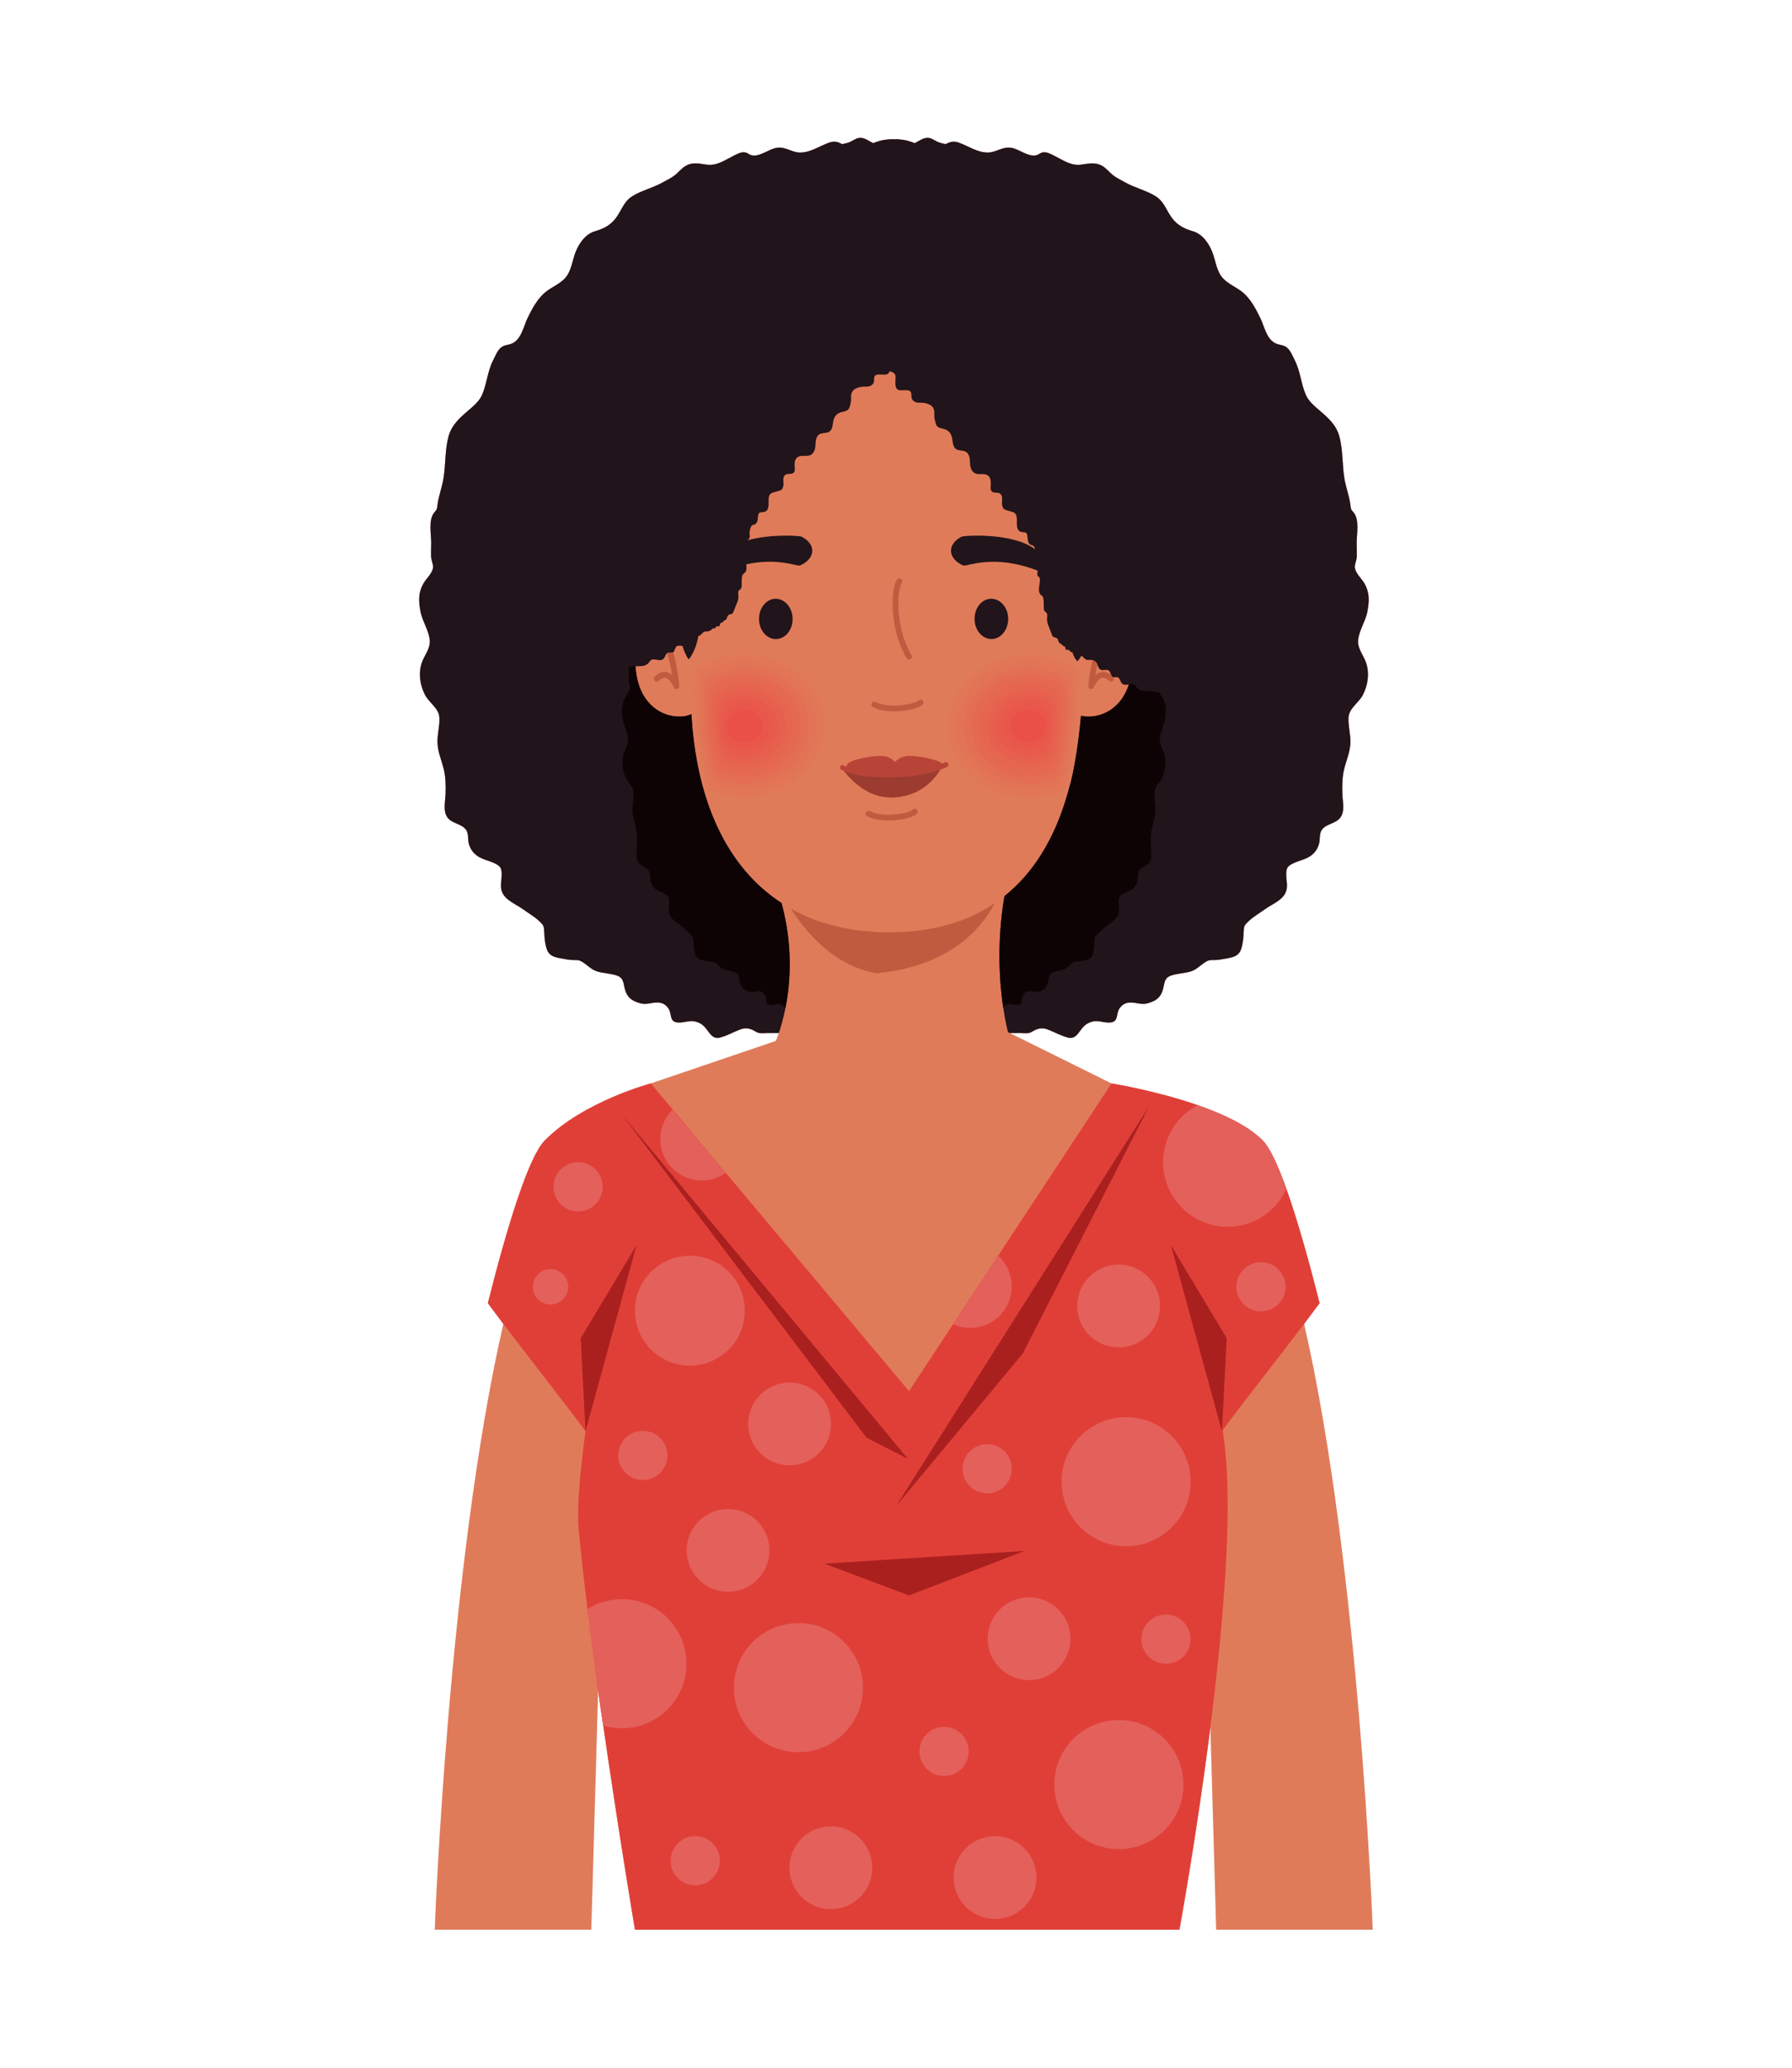 <?xml version="1.0" encoding="utf-8"?>
<!-- Generator: Adobe Illustrator 27.5.0, SVG Export Plug-In . SVG Version: 6.00 Build 0)  -->
<svg version="1.1" id="Capa_1" xmlns="http://www.w3.org/2000/svg" xmlns:xlink="http://www.w3.org/1999/xlink" x="0px" y="0px"
	 viewBox="0 0 1975 2279" style="enable-background:new 0 0 1975 2279;" xml:space="preserve">
<g>
	<path style="fill:#E07B59;" d="M1512.905,2126.753c0,0-14.757-402.54-75.617-667.705c5.737-7.594,11.441-15.198,17.049-22.829
		c-13.205-52.518-27.112-101.209-39.98-135.204c-0.051-0.134-0.102-0.271-0.152-0.405c-1.102-2.902-2.196-5.693-3.281-8.372
		c-0.075-0.184-0.15-0.365-0.224-0.548c-1.089-2.674-2.168-5.245-3.238-7.678c-0.029-0.066-0.058-0.128-0.086-0.193
		c-2.14-4.86-4.239-9.209-6.289-13.02c-0.116-0.218-0.234-0.443-0.352-0.658c-0.947-1.734-1.882-3.34-2.805-4.831
		c-0.154-0.25-0.309-0.494-0.464-0.737c-0.913-1.437-1.816-2.766-2.705-3.951c-0.127-0.17-0.251-0.32-0.379-0.484
		c-0.925-1.2-1.841-2.297-2.739-3.208c-1.785-1.811-3.762-3.567-5.821-5.296c-0.505-0.425-1.017-0.847-1.538-1.267
		c-2.103-1.696-4.287-3.365-6.623-4.981c-0.043-0.031-0.092-0.059-0.136-0.09c-2.324-1.603-4.785-3.154-7.307-4.678
		c-0.615-0.371-1.23-0.741-1.855-1.107c-2.59-1.52-5.241-3.013-7.999-4.454c-0.083-0.043-0.17-0.084-0.252-0.128
		c-2.718-1.415-5.525-2.781-8.374-4.12c-0.67-0.315-1.339-0.629-2.015-0.939c-2.943-1.352-5.924-2.676-8.965-3.949
		c-0.075-0.031-0.151-0.06-0.225-0.091c-3.012-1.258-6.07-2.465-9.148-3.645c-0.661-0.253-1.317-0.505-1.979-0.755
		c-3.155-1.189-6.324-2.347-9.508-3.456c-0.012-0.004-0.025-0.009-0.037-0.013c0,0-0.001,0-0.001,0.001
		c-46.631-16.225-94.875-23.912-94.875-23.912l-112.054-55.529c3.832,0,7.665,0.002,11.497,0c3.318-0.002,7.231,0.625,10.411-0.304
		c2.465-0.724,4.976-2.81,7.529-3.708c4.839-1.697,8.18-1.529,13.114,0.39c7.16,2.787,13.974,6.716,21.5,8.599
		c7.047,1.763,10.255-3.028,13.908-8.038c3.81-5.226,7.125-8.11,13.518-9.689c7.018-1.733,14.524,2.674,21.58,0.666
		c5.966-1.696,4.569-8.472,6.811-13.209c1.946-4.111,5.604-7.233,10.005-8.055c7.393-1.385,14.172,2.621,21.531,0.671
		c10.469-2.772,15.787-7.155,18.022-18.128c1.313-6.445,1.916-10.446,8.488-12.631c6.565-2.185,13.913-2.393,20.675-4.21
		c7.509-2.017,11.57-7.587,17.934-11.182c3.05-1.725,4.803-1.651,8.225-1.62c5.683,0.053,10.77-1.155,16.337-2.166
		c11.782-2.137,14.014-6.896,15.778-18.391c0.719-4.703,0.7-9.073,1.116-13.719c0.371-4.143,1.907-5.295,4.828-8.177
		c5.35-5.283,12.328-9.152,18.427-13.575c9.949-7.212,24.034-11.105,24.245-25.747c0.082-5.671-2.855-17.447,1.694-21.494
		c6.684-5.944,17.697-6.349,24.984-12.004c4.327-3.356,6.644-6.759,8.353-11.929c1.45-4.38,0.726-8.618,1.85-12.931
		c2.249-8.637,12.975-9.392,19.097-14.055c8.984-6.838,5.344-19.167,5.035-28.681c-0.314-9.599-0.199-18.897,2.146-28.236
		c2.386-9.503,6.292-18.036,6.726-28.035c0.416-9.603-2.7-19.112-2.028-28.543c0.708-9.891,11.276-15.93,15.67-24.323
		c5.728-10.945,7.679-24.355,3.497-36.104c-2.764-7.77-9.195-15.147-8.632-23.794c0.72-11.06,8.3-21.467,10.293-32.446
		c2.02-11.134,2.588-19.985-3.054-30.289c-3.092-5.645-9.779-11.055-10.794-17.629c-0.511-3.316,1.897-8.424,2.055-11.86
		c0.237-5.185-0.093-10.477-0.092-15.672c0.008-9.646,3.367-25.706-3.497-33.584c-3.179-3.649-2.767-3.682-3.407-8.419
		c-1.361-10.087-5.19-19.762-6.745-29.817c-2.291-14.814-1.47-30.825-5.373-45.312c-3.386-12.569-11.904-20.181-21.251-28.221
		c-5.777-4.97-12.623-10.525-15.733-17.675c-5.378-12.363-6.004-26.058-12.169-38.103c-2.283-4.464-4.68-10.772-8.688-14.076
		c-3.326-2.739-6.782-2.652-10.619-3.9c-11.774-3.833-14.059-19.196-18.732-28.712c-5.024-10.231-10.947-21.602-20.01-28.773
		c-6.592-5.216-14.886-8.534-20.808-14.627c-7.404-7.622-8.347-19.644-12.04-29.161c-3.802-9.804-11.06-20.094-21.461-23.072
		c-8.886-2.544-16.613-6.356-22.437-13.798c-6.699-8.561-8.877-18.676-18.545-24.714c-10.489-6.55-22.815-9.181-33.66-15.336
		c-4.05-2.297-8.766-4.497-12.535-7.281c-4.509-3.33-7.553-7.779-12.479-10.71c-7.977-4.747-15.147-2.585-23.612-1.512
		c-11.285,1.43-19.681-4.996-29.463-9.811c-3.972-1.955-8.486-4.675-13.149-3.639c-2.297,0.51-4.261,2.518-6.489,3.059
		c-9.155,2.23-18.823-6.79-27.933-8.206c-9.679-1.505-16.057,4.957-25.19,5.208c-11.676,0.326-21.986-7.23-32.599-10.935
		c-6.282-2.192-10.14-0.438-14.366,1.679c-2.43-0.534-4.891-0.987-7.307-1.876c-5.647-2.075-9.033-6.397-15.747-4.622
		c-3.527,0.935-7.219,3.483-10.985,5.427c-4.228-1.586-8.47-3.089-12.855-3.683c-2.678-0.366-6.718-0.879-10.096-0.568
		c-3.378-0.311-7.417,0.202-10.098,0.568c-4.384,0.594-8.626,2.097-12.854,3.683c-3.766-1.943-7.458-4.492-10.983-5.427
		c-6.713-1.775-10.102,2.547-15.749,4.622c-2.416,0.889-4.877,1.342-7.307,1.876c-4.226-2.118-8.086-3.872-14.369-1.679
		c-10.61,3.704-20.921,11.26-32.599,10.935c-9.13-0.251-15.508-6.713-25.187-5.208c-9.112,1.416-18.778,10.436-27.935,8.206
		c-2.226-0.541-4.192-2.549-6.488-3.059c-4.661-1.035-9.175,1.684-13.147,3.639c-9.783,4.816-18.179,11.242-29.461,9.811
		c-8.468-1.073-15.638-3.235-23.615,1.512c-4.926,2.93-7.968,7.38-12.481,10.71c-3.768,2.785-8.483,4.984-12.534,7.281
		c-10.845,6.155-23.171,8.786-33.66,15.336c-9.667,6.038-11.846,16.153-18.544,24.714c-5.825,7.442-13.552,11.254-22.438,13.798
		c-10.4,2.978-17.658,13.269-21.46,23.072c-3.692,9.517-4.636,21.539-12.042,29.161c-5.917,6.093-14.214,9.411-20.805,14.627
		c-9.064,7.171-14.989,18.542-20.01,28.773c-4.672,9.516-6.958,24.879-18.732,28.712c-3.836,1.249-7.293,1.162-10.618,3.9
		c-4.009,3.304-6.405,9.612-8.688,14.076c-6.165,12.044-6.791,25.74-12.169,38.103c-3.11,7.15-9.957,12.705-15.733,17.675
		c-9.347,8.041-17.864,15.653-21.25,28.221c-3.903,14.486-3.082,30.497-5.373,45.312c-1.557,10.056-5.384,19.73-6.744,29.817
		c-0.64,4.737-0.228,4.77-3.407,8.419c-6.863,7.878-3.505,23.938-3.498,33.584c0.003,5.195-0.327,10.487-0.09,15.672
		c0.155,3.436,2.565,8.544,2.052,11.86c-1.011,6.574-7.699,11.984-10.791,17.629c-5.642,10.304-5.074,19.155-3.053,30.289
		c1.991,10.978,9.572,21.386,10.292,32.446c0.563,8.647-5.868,16.024-8.633,23.794c-4.181,11.749-2.233,25.159,3.497,36.104
		c4.395,8.393,14.962,14.432,15.669,24.323c0.674,9.43-2.443,18.94-2.027,28.543c0.434,9.998,4.34,18.532,6.725,28.035
		c2.346,9.339,2.461,18.637,2.15,28.236c-0.311,9.514-3.953,21.844,5.032,28.681c6.12,4.662,16.848,5.417,19.096,14.055
		c1.124,4.313,0.4,8.551,1.848,12.931c1.711,5.17,4.029,8.572,8.353,11.929c7.289,5.654,18.302,6.06,24.985,12.004
		c4.551,4.047,1.614,15.823,1.696,21.494c0.212,14.642,14.296,18.535,24.245,25.747c6.1,4.423,13.079,8.292,18.427,13.575
		c2.917,2.883,4.457,4.035,4.829,8.177c0.415,4.646,0.394,9.016,1.117,13.719c1.764,11.496,3.993,16.254,15.775,18.391
		c5.568,1.011,10.657,2.219,16.338,2.166c3.424-0.031,5.172-0.106,8.225,1.62c6.364,3.594,10.428,9.164,17.936,11.182
		c6.759,1.816,14.107,2.025,20.672,4.21c6.57,2.185,7.178,6.187,8.489,12.631c2.235,10.973,7.549,15.356,18.022,18.128
		c7.358,1.95,14.136-2.056,21.531-0.671c4.401,0.822,8.06,3.943,10.005,8.055c2.243,4.737,0.845,11.512,6.811,13.209
		c7.059,2.008,14.562-2.398,21.581-0.666c6.393,1.579,9.708,4.464,13.518,9.689c3.653,5.01,6.864,9.801,13.908,8.038
		c7.526-1.883,14.342-5.812,21.5-8.599c4.934-1.919,8.276-2.087,13.112-0.39c2.556,0.898,5.064,2.985,7.532,3.708
		c3.179,0.93,7.093,0.302,10.408,0.304c4.106,0.002,8.211,0,12.318,0c-1.93,5.618-3.31,8.666-3.31,8.666l-137.777,46.863
		c0,0-74.426,19.779-116.895,62.88c-17.714,17.977-41.142,93.572-62.693,179.289c5.609,7.631,11.313,15.234,17.049,22.828
		c-60.861,265.166-75.618,667.706-75.618,667.706h172.566l7.548-263.686c1.991,14.445,3.954,28.101,5.623,38.656
		c0.002,0,0.003,0.001,0.005,0.001c17.162,118.945,34.944,225.029,34.944,225.029h600.081c0,0,18.838-102.559,34.086-223.088
		l6.386,223.088H1512.905z"/>
	<path style="fill:#E03F38;" d="M1454.337,1436.219c-12.052-47.93-24.685-92.634-36.582-125.927
		c0.003-0.005,0.005-0.011,0.008-0.016c-0.146-0.412-0.292-0.784-0.438-1.191c-0.994-2.761-1.984-5.473-2.967-8.07
		c-0.051-0.134-0.102-0.271-0.152-0.405c-1.102-2.902-2.196-5.693-3.281-8.372c-0.075-0.184-0.15-0.365-0.224-0.548
		c-1.089-2.675-2.168-5.243-3.238-7.678c-0.029-0.066-0.058-0.128-0.086-0.193c-2.14-4.862-4.239-9.206-6.289-13.02
		c-0.116-0.218-0.234-0.443-0.352-0.658c-0.946-1.735-1.882-3.339-2.805-4.831c-0.154-0.25-0.309-0.494-0.464-0.737
		c-0.913-1.438-1.816-2.766-2.705-3.951c-0.127-0.17-0.251-0.32-0.379-0.484c-0.925-1.201-1.841-2.297-2.739-3.208
		c-1.785-1.811-3.763-3.567-5.821-5.296c-0.505-0.425-1.017-0.847-1.538-1.267c-2.103-1.696-4.287-3.365-6.623-4.981
		c-0.043-0.031-0.092-0.059-0.136-0.09c-2.324-1.603-4.785-3.154-7.307-4.678c-0.615-0.371-1.23-0.741-1.855-1.107
		c-2.59-1.52-5.243-3.013-7.999-4.454c-0.083-0.043-0.17-0.084-0.252-0.128c-2.718-1.415-5.525-2.781-8.374-4.12
		c-0.67-0.315-1.339-0.629-2.015-0.939c-2.943-1.352-5.924-2.677-8.965-3.949c-0.075-0.031-0.151-0.06-0.225-0.091
		c-3.011-1.257-6.071-2.465-9.148-3.645c-0.661-0.253-1.317-0.505-1.979-0.755c-3.153-1.188-6.325-2.348-9.508-3.456
		c-0.012-0.004-0.025-0.009-0.037-0.013c0,0-0.001,0-0.001,0.001c-46.631-16.225-94.875-23.912-94.875-23.912l-223.15,339.156
		L717.256,1194.05c0,0-74.426,19.779-116.895,62.88c-17.714,17.977-41.142,93.572-62.693,179.289
		c5.609,7.631,11.313,15.234,17.049,22.828c29.775,39.41,60.958,78.45,90.603,118.298c-6.289,46.515-9.629,85.331-7.604,107.275
		c2.474,26.797,5.864,57.033,9.789,88.791c-0.002,0-0.002,0.001-0.002,0.001s0.027,0.214,0.065,0.523
		c0.284,2.286,1.589,12.72,3.433,27.115c2.234,17.425,5.253,40.578,8.21,62.016c1.991,14.445,3.954,28.101,5.623,38.656
		c0.002,0,0.003,0.001,0.005,0.001c17.162,118.945,34.944,225.029,34.944,225.029h600.081c0,0,18.838-102.559,34.086-223.088
		c12.631-99.827,22.8-211.981,17.765-288.402c-0.837-12.712-2.24-25.815-4.094-39.171c29.365-39.413,60.201-78.048,89.664-117.044
		C1443.025,1451.454,1448.728,1443.85,1454.337,1436.219z"/>
	<path style="fill:#21141A;" d="M1496.8,706.17c0.72-11.06,8.3-21.467,10.293-32.446c2.02-11.134,2.588-19.985-3.054-30.289
		c-3.092-5.645-9.779-11.055-10.794-17.629c-0.511-3.316,1.897-8.424,2.055-11.86c0.237-5.185-0.093-10.477-0.092-15.672
		c0.008-9.646,3.367-25.706-3.497-33.584c-3.179-3.649-2.767-3.682-3.407-8.419c-1.361-10.087-5.19-19.762-6.745-29.817
		c-2.291-14.814-1.47-30.825-5.373-45.312c-3.386-12.569-11.904-20.181-21.251-28.221c-5.777-4.97-12.623-10.525-15.733-17.675
		c-5.378-12.363-6.004-26.058-12.169-38.103c-2.283-4.464-4.68-10.772-8.688-14.076c-3.326-2.739-6.782-2.652-10.619-3.9
		c-11.774-3.833-14.059-19.196-18.732-28.712c-5.024-10.231-10.947-21.602-20.01-28.773c-6.592-5.216-14.886-8.534-20.808-14.627
		c-7.404-7.622-8.347-19.644-12.04-29.161c-3.802-9.804-11.06-20.094-21.461-23.072c-8.886-2.544-16.613-6.356-22.437-13.798
		c-6.699-8.561-8.877-18.676-18.545-24.714c-10.489-6.55-22.815-9.181-33.66-15.336c-4.05-2.297-8.766-4.497-12.535-7.281
		c-4.509-3.33-7.553-7.779-12.479-10.71c-7.977-4.747-15.147-2.585-23.612-1.512c-11.285,1.43-19.681-4.996-29.463-9.811
		c-3.972-1.955-8.486-4.675-13.149-3.639c-2.297,0.51-4.261,2.518-6.489,3.059c-9.155,2.23-18.823-6.79-27.933-8.206
		c-9.679-1.505-16.057,4.957-25.19,5.208c-11.676,0.326-21.986-7.23-32.599-10.935c-6.282-2.192-10.14-0.438-14.366,1.679
		c-2.43-0.534-4.891-0.987-7.307-1.876c-5.647-2.075-9.033-6.397-15.747-4.622c-3.527,0.935-7.219,3.483-10.985,5.427
		c-4.228-1.586-8.47-3.089-12.855-3.683c-2.678-0.366-6.718-0.879-10.096-0.568c-3.378-0.311-7.417,0.202-10.098,0.568
		c-4.384,0.594-8.626,2.097-12.854,3.683c-3.766-1.943-7.458-4.492-10.983-5.427c-6.713-1.775-10.102,2.547-15.749,4.622
		c-2.416,0.889-4.877,1.342-7.307,1.876c-4.226-2.118-8.086-3.872-14.369-1.679c-10.61,3.704-20.921,11.26-32.599,10.935
		c-9.13-0.251-15.508-6.713-25.187-5.208c-9.112,1.416-18.778,10.436-27.935,8.206c-2.226-0.541-4.192-2.549-6.488-3.059
		c-4.661-1.035-9.175,1.684-13.147,3.639c-9.783,4.816-18.179,11.242-29.461,9.811c-8.468-1.073-15.638-3.235-23.615,1.512
		c-4.926,2.93-7.968,7.38-12.481,10.71c-3.768,2.785-8.483,4.984-12.534,7.281c-10.845,6.155-23.171,8.786-33.66,15.336
		c-9.667,6.038-11.846,16.153-18.544,24.714c-5.825,7.442-13.552,11.254-22.438,13.798c-10.4,2.978-17.658,13.269-21.46,23.072
		c-3.692,9.517-4.636,21.539-12.042,29.161c-5.917,6.093-14.214,9.411-20.805,14.627c-9.064,7.171-14.989,18.542-20.01,28.773
		c-4.672,9.516-6.958,24.879-18.732,28.712c-3.836,1.249-7.293,1.162-10.618,3.9c-4.009,3.304-6.405,9.612-8.688,14.076
		c-6.165,12.044-6.791,25.74-12.169,38.103c-3.11,7.15-9.957,12.705-15.733,17.675c-9.347,8.041-17.864,15.653-21.25,28.221
		c-3.903,14.486-3.082,30.497-5.373,45.312c-1.557,10.056-5.384,19.73-6.744,29.817c-0.64,4.737-0.228,4.77-3.407,8.419
		c-6.863,7.878-3.505,23.938-3.498,33.584c0.003,5.195-0.327,10.487-0.09,15.672c0.155,3.436,2.565,8.544,2.052,11.86
		c-1.011,6.574-7.699,11.984-10.791,17.629c-5.642,10.304-5.074,19.155-3.053,30.289c1.991,10.978,9.572,21.386,10.292,32.446
		c0.563,8.647-5.868,16.024-8.633,23.794c-4.181,11.749-2.233,25.159,3.497,36.104c4.395,8.393,14.962,14.432,15.669,24.323
		c0.674,9.43-2.443,18.94-2.027,28.543c0.434,9.998,4.34,18.532,6.725,28.035c2.346,9.339,2.461,18.637,2.15,28.236
		c-0.311,9.514-3.953,21.844,5.032,28.681c6.12,4.662,16.848,5.417,19.096,14.055c1.124,4.313,0.4,8.551,1.848,12.931
		c1.711,5.17,4.029,8.572,8.353,11.929c7.289,5.654,18.302,6.06,24.985,12.004c4.551,4.047,1.614,15.823,1.696,21.494
		c0.212,14.642,14.296,18.535,24.245,25.747c6.1,4.423,13.079,8.292,18.427,13.575c2.917,2.883,4.457,4.035,4.829,8.177
		c0.415,4.646,0.394,9.016,1.117,13.719c1.764,11.496,3.993,16.254,15.775,18.391c5.568,1.011,10.657,2.219,16.338,2.166
		c3.424-0.031,5.172-0.106,8.225,1.62c6.364,3.594,10.428,9.164,17.936,11.182c6.759,1.816,14.107,2.025,20.672,4.21
		c6.57,2.185,7.178,6.187,8.489,12.631c2.235,10.973,7.549,15.356,18.022,18.128c7.358,1.95,14.136-2.056,21.531-0.671
		c4.401,0.822,8.06,3.943,10.005,8.055c2.243,4.737,0.845,11.512,6.811,13.209c7.059,2.008,14.562-2.398,21.581-0.666
		c6.393,1.579,9.708,4.464,13.518,9.689c3.653,5.01,6.864,9.801,13.908,8.038c7.526-1.883,14.342-5.812,21.5-8.599
		c4.934-1.919,8.276-2.087,13.112-0.39c2.556,0.898,5.064,2.985,7.532,3.708c3.179,0.93,7.093,0.302,10.408,0.304
		c4.106,0.002,8.211,0,12.318,0c2.131-6.21,4.927-15.608,7.294-27.534c5.453-27.474,8.528-68.49-4.313-115.724
		c-59.732-38.866-93.764-111.299-99.326-208.207c-3.289,1.453-6.713,2.405-10.204,2.63c-22.902,1.486-44.831-14.076-50.139-44.683
		c-0.644-3.708-1.079-7.299-1.391-10.804c4.846-0.093,9.986,0.596,13.736-2.756c1.363-1.219,2.156-3.226,3.832-4.136
		c2.289-1.244,4.769-0.208,7.201,0.076c3.238,0.378,5.185,0.251,7.035-2.352c1.123-1.578,1.474-4.046,3.271-5.175
		c0.04-0.025,0.075-0.027,0.114-0.049c2.532-1.485,4.581,0.628,6.395-0.846c0.406-0.329,0.803-0.777,1.187-1.553
		c0.844-1.706,1.311-4.733,3.432-5.583c1.171-0.469,2.987-0.147,4.223-0.115c0.483,0.013,0.944,0.043,1.385,0.063
		c1.949,5.679,3.921,10.959,6.628,14.597c0.267-0.048,0.504-0.055,0.774-0.107c5.118-6.798,8.29-15.061,10.215-25.342
		c0.019-0.003,0.037-0.001,0.054-0.004c3.175-0.602,4.184-4.144,7.031-4.905c1.46-0.39,2.818,0.099,4.304-0.416
		c0.912-0.317,2.123-0.905,2.878-1.477c0.438-0.332,0.738-1.043,1.223-1.289c0.964-0.489,1.875-0.004,2.822-0.637
		c0.784-0.524,0.933-1.555,1.877-1.947c0.874-0.361,1.991,0.345,2.819-0.188c0.915-0.588,0.669-2.063,1.116-2.813
		c0.752-1.262,1.238-0.667,2.388-1.383c0.639-0.399,1.094-1.206,1.684-1.68c0.595-0.477,1.466-0.713,2.007-1.165
		c2.237-1.87,0.848-4.786,4.308-5.882c1.19-0.377,2.045-0.135,3.026-1.072c0.749-0.713,1.048-1.677,1.433-2.593
		c0.899-2.144,1.596-4.335,2.577-6.443c1.102-2.366,2.014-4.921,2.471-7.485c0.428-2.403-0.598-5.495,0.114-7.728
		c0.481-1.511,0.411-1.077,1.79-2.132c1.947-1.489,1.757-3.23,1.781-5.452c0.034-3.223-0.123-6.309,0.566-9.482
		c0.485-2.235,1.865-2.301,3.186-3.836c2.012-2.337,1.747-5.706,1.257-8.953c35.481-7.693,56.134,2.652,59.367,1.227
		c16.84-7.417,18.31-23.012,1.818-31.701c-1.974-1.057-33.95-3.385-60.014,4.056c0.107-0.083,0.175-0.129,0.313-0.245
		c1.231-1.049,1.894-1.469,2.282-2.95c0.475-1.824-0.322-4.01-0.109-5.898c0.158-1.393,0.624-2.913,1.02-4.268
		c0.288-0.98,0.79-2.271,1.586-3.001c0.997-0.914,2.217-0.777,3.364-1.33c3.624-1.75,2.882-6.995,3.572-10.259
		c0.94-4.453,4.212-2.258,7.62-3.715c4.877-2.084,3.683-8.955,3.83-12.872c0.077-2.054,0.289-4.896,1.818-6.465
		c1.226-1.257,3.492-1.887,5.196-2.373c2.016-0.576,4.589-1.006,6.423-1.991c1.716-0.922,2.083-2.103,2.623-3.818
		c1.072-3.409-0.645-7.682,0.729-10.838c1.683-3.863,4.737-2.971,8.134-3.398c3.14-0.396,4.039-2.524,3.995-5.252
		c-0.072-4.308-1.214-9.979,3.007-12.972c3.402-2.412,8.06-1.071,11.849-1.682c5.915-0.952,7.734-6.699,7.889-11.583
		c0.132-4.185,0.344-10.068,4.961-12.309c3.114-1.512,7.075-0.743,10.136-2.516c4.158-2.408,3.773-8.67,4.757-12.582
		c1.188-4.733,3.959-7.841,8.977-9.077c3.408-0.839,7.276-1.321,8.591-4.88c0.764-2.067,1.341-4.679,1.728-6.849
		c0.433-2.419-0.123-4.827,0.219-7.232c0.618-4.367,3.256-6.456,7.417-7.96c3.343-1.21,6.407-1.142,9.918-1.174
		c2.093-0.019,3.48-0.405,5.177-1.652c2.995-2.199,2.633-4.31,2.764-7.518c0.315-7.739,12.302-1.546,15.817-5.461
		c0.646-0.721,1.034-1.528,1.302-2.372c2.046,0.699,4.177,1.234,5.602,3.088c1.442,1.877,0.792,4.672,0.792,6.934
		c0,3.246-0.608,6.934,1.714,9.604c3.514,4.04,15.502-2.348,15.817,5.634c0.131,3.308-0.232,5.485,2.763,7.753
		c1.697,1.285,3.084,1.684,5.177,1.703c3.511,0.033,6.575-0.036,9.917,1.211c4.161,1.552,6.799,3.706,7.418,8.21
		c0.341,2.48-0.215,4.964,0.218,7.458c0.388,2.238,0.965,4.932,1.728,7.064c1.315,3.671,5.183,4.168,8.591,5.033
		c5.019,1.274,7.79,4.48,8.978,9.361c0.984,4.035,0.599,10.493,4.757,12.977c3.062,1.829,7.022,1.036,10.136,2.595
		c4.617,2.312,4.829,8.378,4.963,12.694c0.155,5.037,1.973,10.965,7.889,11.946c3.789,0.629,8.448-0.753,11.848,1.734
		c4.221,3.087,3.079,8.936,3.006,13.379c-0.045,2.813,0.855,5.009,3.995,5.417c3.397,0.441,6.452-0.48,8.134,3.505
		c1.374,3.255-0.343,7.662,0.729,11.177c0.54,1.768,0.907,2.987,2.623,3.937c1.834,1.016,4.407,1.46,6.423,2.053
		c1.704,0.502,3.969,1.152,5.196,2.448c1.53,1.619,1.741,4.549,1.818,6.667c0.147,4.041-1.048,11.127,3.83,13.276
		c3.41,1.502,6.68-0.761,7.62,3.832c0.69,3.367-0.052,8.777,3.573,10.581c1.145,0.57,2.365,0.429,3.362,1.372
		c0.795,0.753,1.298,2.084,1.586,3.095c0.05,0.177,0.101,0.372,0.152,0.554c-24.973-18.777-78.526-15.235-81.1-13.857
		c-16.491,8.689-15.02,24.284,1.82,31.701c3.871,1.706,32.743-13.414,82.132,5.734c-0.382,1.577-0.622,3.158-0.361,4.75
		c0.365,2.234,1.176,1.347,2.227,2.729c0.779,1.025,0.494,2.37,0.496,3.647c0.009,4.432-2.679,11.108,0.572,15.003
		c1.321,1.583,2.7,1.651,3.185,3.956c0.69,3.273,0.533,6.455,0.567,9.779c0.024,2.292-0.166,4.087,1.78,5.623
		c1.379,1.088,1.309,0.64,1.79,2.198c0.712,2.304-0.314,5.491,0.114,7.971c0.457,2.644,1.368,5.279,2.47,7.719
		c0.981,2.174,1.678,4.434,2.578,6.645c0.384,0.944,0.684,1.939,1.432,2.674c0.982,0.966,1.837,0.717,3.026,1.106
		c3.46,1.13,2.071,4.138,4.308,6.066c0.541,0.467,1.412,0.71,2.007,1.202c0.59,0.488,1.044,1.321,1.684,1.733
		c1.15,0.738,1.635,0.124,2.387,1.426c0.448,0.774,0.202,2.295,1.116,2.902c0.828,0.549,1.945-0.18,2.819,0.193
		c0.945,0.404,1.094,1.467,1.877,2.008c0.695,0.479,1.369,0.341,2.059,0.43c1.326,4.318,3.112,7.706,5.525,10.013
		c1.699-1.512,3.125-3.606,4.394-6.087c2.261,1.173,3.427,4.084,6.282,4.642c1.88,0.367,3.843-0.271,5.745,0.164
		c0.081,0.018,0.146,0.056,0.228,0.077c2.298,0.591,3.943,1.941,5.015,4.001c0.15,0.29,0.292,0.64,0.436,0.977
		c0.733,1.724,1.426,3.88,2.652,4.994c1.46,1.328,3.04,0.972,4.981,0.919c1.236-0.033,3.052-0.366,4.224,0.118
		c2.052,0.849,2.559,3.782,3.356,5.565c0.026,0.059,0.048,0.138,0.076,0.194c0.742,1.547,1.522,2.046,2.352,2.163
		c1.553,0.22,3.289-0.971,5.345,0.362c1.796,1.164,2.149,3.71,3.271,5.337c1.85,2.684,3.797,2.815,7.035,2.425
		c0.481-0.058,0.963-0.156,1.445-0.25c-7.761,24.422-27.396,36.718-47.84,35.392c-1.669-0.108-3.319-0.407-4.952-0.814
		c-0.624,7.1-1.378,14.288-2.248,21.339c-0.184,1.494-0.384,2.953-0.577,4.431c-0.141,1.131-0.293,2.253-0.441,3.379
		c-0.299,2.204-0.61,4.355-0.924,6.5c-0.362,2.481-0.729,4.957-1.129,7.408c-2.434,15.291-5.125,28.281-7.443,35.489
		c0,0.001,0,0.001-0.001,0.002c-0.859,3.283-1.79,6.504-2.733,9.713c-0.033,0.109-0.062,0.22-0.093,0.329c0,0,0,0-0.001,0
		c-13.514,45.747-35.746,83.833-68.777,110.172c-8.698,51.252-5.381,95.589-1.423,122.478c2.548,17.313,5.346,27.427,5.346,27.427
		l1.981,0.981c3.832,0,7.665,0.002,11.497,0c3.318-0.002,7.231,0.625,10.411-0.304c2.465-0.724,4.976-2.81,7.529-3.708
		c4.839-1.697,8.18-1.529,13.114,0.39c7.16,2.787,13.974,6.716,21.5,8.599c7.047,1.763,10.255-3.028,13.908-8.038
		c3.81-5.226,7.125-8.11,13.518-9.689c7.018-1.733,14.524,2.674,21.58,0.666c5.966-1.696,4.569-8.472,6.811-13.209
		c1.946-4.111,5.604-7.233,10.005-8.055c7.393-1.385,14.172,2.621,21.531,0.671c10.469-2.772,15.787-7.155,18.022-18.128
		c1.313-6.445,1.916-10.446,8.488-12.631c6.565-2.185,13.913-2.393,20.675-4.21c7.509-2.017,11.57-7.587,17.934-11.182
		c3.05-1.725,4.803-1.651,8.225-1.62c5.683,0.053,10.77-1.155,16.337-2.166c11.782-2.137,14.014-6.896,15.778-18.391
		c0.719-4.703,0.7-9.073,1.116-13.719c0.371-4.143,1.907-5.295,4.828-8.177c5.35-5.283,12.328-9.152,18.427-13.575
		c9.949-7.212,24.034-11.105,24.245-25.747c0.082-5.671-2.855-17.447,1.694-21.494c6.684-5.944,17.697-6.349,24.984-12.004
		c4.327-3.356,6.644-6.759,8.353-11.929c1.45-4.38,0.726-8.618,1.85-12.931c2.249-8.637,12.975-9.392,19.097-14.055
		c8.984-6.838,5.344-19.167,5.035-28.681c-0.314-9.599-0.199-18.897,2.146-28.236c2.386-9.503,6.292-18.036,6.726-28.035
		c0.416-9.603-2.7-19.112-2.028-28.543c0.708-9.891,11.276-15.93,15.67-24.323c5.728-10.945,7.679-24.355,3.497-36.104
		C1502.668,722.194,1496.237,714.817,1496.8,706.17z"/>
	<polygon style="fill:#AA201F;" points="670.649,1423.7 640.009,1474.75 645.324,1577.325 645.324,1577.333 701.58,1372.166 	"/>
	<polygon style="fill:#AA201F;" points="908.599,1723.322 1001.833,1758.302 1129.222,1709.33 	"/>
	<polygon style="fill:#AA201F;" points="1302.175,1391.743 1290.425,1372.166 1346.68,1577.333 1346.98,1571.546 1351.995,1474.75 	
		"/>
	<path style="fill:#C15B3F;" d="M1096.615,995.254c-30.314,20.573-68.714,32.209-116.612,32.209
		c-41.856,0-78.064-8.987-108.322-25.919c19.306,30.193,49.998,63.325,94.468,71.16
		C1043.49,1065.302,1079.746,1026.644,1096.615,995.254z"/>
	<path style="fill:#C15B3F;" d="M735.455,719.807c2.334,7.629,4.094,16.284,5.3,24.121c-0.334-0.282-0.608-0.599-0.97-0.861
		c-1.999-1.454-4.529-2.569-7.426-2.567c-3.629-0.008-7.377,1.765-10.921,5.334c-1.251,1.252-1.251,3.28,0.002,4.531
		c1.251,1.25,3.28,1.25,4.531-0.002h-0.001c2.819-2.795,4.872-3.45,6.39-3.458c1.237,0.002,2.423,0.454,3.67,1.35
		c1.856,1.325,3.598,3.649,4.757,5.641c0.586,0.994,1.039,1.898,1.338,2.539l0.334,0.744l0.077,0.185l0.016,0.039
		c0.581,1.485,2.171,2.317,3.723,1.949c1.551-0.368,2.597-1.827,2.449-3.414c-0.797-8.49-2.533-20.682-5.435-32.028
		c-0.435-1.695-0.95-3.307-1.438-4.949C740.035,720.435,737.987,718.322,735.455,719.807z"/>
	<path style="fill:#C15B3F;" d="M1224.739,744.257c-0.027-0.056-0.049-0.135-0.076-0.194c-2.928-2.344-5.944-3.57-8.886-3.564
		c-2.899-0.002-5.43,1.113-7.428,2.567c-0.349,0.255-0.644,0.548-0.967,0.822c0.567-3.686,1.253-7.548,2.069-11.422
		c-0.144-0.337-0.286-0.687-0.436-0.977c-1.072-2.06-2.717-3.41-5.015-4.001c-2.388,10.279-3.857,20.834-4.584,28.449
		c-0.149,1.588,0.899,3.047,2.451,3.414c1.552,0.368,3.141-0.465,3.722-1.951l0.034-0.084c0.216-0.538,1.484-3.438,3.444-5.989
		c0.974-1.277,2.113-2.452,3.27-3.235c1.17-0.789,2.274-1.185,3.44-1.188c1.518,0.008,3.572,0.663,6.394,3.458
		c1.251,1.251,3.279,1.251,4.53,0c1.078-1.078,1.17-2.706,0.39-3.943C1226.261,746.303,1225.481,745.804,1224.739,744.257z"/>
	<path style="fill:#21141A;" d="M855.155,704.349c10.294-0.079,18.537-10.123,18.379-22.322
		c-0.054-12.288-8.463-22.143-18.799-22.136c-10.059,0.123-18.345,10.091-18.202,22.506
		C836.644,694.567,845.047,704.469,855.155,704.349z"/>
	<path style="fill:#21141A;" d="M1092.94,704.284c10.005-0.078,18.342-10.113,18.19-22.363c-0.056-12.263-8.563-22.076-18.689-22.03
		c-10.316,0.032-18.463,10.057-18.354,22.278C1074.139,694.506,1082.497,704.38,1092.94,704.284z"/>
	<path style="fill:#C15B3F;" d="M962.092,779.33h-0.002c6.504,3.453,15.002,4.634,23.448,4.655
		c6.622-0.002,13.191-0.772,18.675-2.037c2.745-0.636,5.216-1.391,7.327-2.279c2.112-0.905,3.87-1.872,5.269-3.309
		c1.221-1.28,1.172-3.307-0.107-4.528c-1.28-1.221-3.307-1.173-4.527,0.107c-0.335,0.379-1.468,1.147-3.12,1.827
		c-4.994,2.129-14.361,3.834-23.517,3.813c-7.798,0.022-15.529-1.237-20.421-3.895c-1.56-0.835-3.5-0.249-4.336,1.31
		C959.946,776.554,960.532,778.495,962.092,779.33z"/>
	<path style="fill:#C15B3F;" d="M979.268,904.305c6.622-0.002,13.191-0.772,18.676-2.037c2.745-0.635,5.216-1.392,7.327-2.279
		c2.111-0.905,3.871-1.872,5.269-3.309c1.22-1.279,1.173-3.306-0.106-4.527c-1.278-1.221-3.305-1.175-4.526,0.104
		c-0.336,0.379-1.469,1.148-3.122,1.827c-4.996,2.129-14.362,3.836-23.518,3.814c-7.796,0.021-15.529-1.238-20.421-3.895
		c-1.56-0.835-3.5-0.249-4.336,1.31c-0.834,1.559-0.249,3.5,1.311,4.336l-0.001-0.001
		C962.324,903.103,970.821,904.283,979.268,904.305z"/>
	<path style="fill:#C15B3F;" d="M1003.444,726.427c1.529-0.89,2.048-2.851,1.157-4.379h-0.001
		c-10.883-18.665-14.488-40.476-14.477-56.818c0-5.97,0.477-11.208,1.218-15.226c0.369-2.006,0.803-3.708,1.252-5.011
		c0.437-1.3,0.925-2.207,1.184-2.529c1.074-1.405,0.806-3.415-0.598-4.489c-1.405-1.075-3.415-0.807-4.489,0.597
		c-0.923,1.221-1.565,2.64-2.158,4.344c-1.722,5.072-2.803,12.83-2.815,22.315c0.011,17.242,3.71,40.015,15.346,60.039
		C999.955,726.799,1001.915,727.317,1003.444,726.427z"/>
	<path style="fill:#E17757;" d="M1187.774,747.508c-0.043-3.021-0.071-5.997-0.11-9c-14.944-10.564-33.777-16.926-54.302-16.926
		c-24.252,0-46.207,8.796-62.098,23.018c-15.893,14.222-25.721,33.869-25.721,55.571c0,21.699,9.828,41.346,25.719,55.567
		c15.892,14.223,37.848,23.021,62.1,23.021c14.165,0,27.488-3.117,39.281-8.494c0.932-3.002,1.841-6.021,2.684-9.099
		c3.287-9.627,7.161-30.04,9.82-52.071C1187.806,787.05,1189.243,763.465,1187.774,747.508z"/>
	<path style="fill:#E27355;" d="M1182.884,752.687c-0.091-2.699-0.168-5.356-0.26-8.035c-13.523-9.645-30.62-15.458-49.263-15.458
		c-21.903,0-41.732,7.944-56.084,20.789c-14.353,12.845-23.23,30.589-23.23,50.189c0,19.597,8.875,37.339,23.225,50.184
		c14.354,12.847,34.184,20.793,56.09,20.793c13.076,0,25.352-2.976,36.12-8.08c0.883-2.688,1.742-5.394,2.54-8.155
		c3.208-8.801,6.797-27.138,9.124-46.934C1183.474,788.158,1184.52,767.031,1182.884,752.687z"/>
	<path style="fill:#E36E53;" d="M1177.994,757.866c-0.135-2.377-0.264-4.717-0.408-7.071c-12.104-8.725-27.464-13.991-44.224-13.991
		c-19.555,0-37.257,7.093-50.072,18.56c-12.814,11.467-20.738,27.309-20.738,44.808c0,17.494,7.922,33.333,20.732,44.8
		c12.814,11.471,30.521,18.566,50.078,18.566c11.989,0,23.218-2.834,32.958-7.667c0.835-2.373,1.645-4.766,2.397-7.21
		c3.131-7.975,6.435-24.238,8.43-41.798C1179.141,789.265,1179.797,770.597,1177.994,757.866z"/>
	<path style="fill:#E56951;" d="M1173.103,763.044c-0.181-2.056-0.361-4.076-0.557-6.106c-10.683-7.805-24.308-12.524-39.185-12.524
		c-17.206,0-32.782,6.241-44.056,16.331c-11.276,10.09-18.249,24.03-18.249,39.427c0,15.392,6.969,29.327,18.239,39.417
		c11.277,10.095,26.857,16.339,44.067,16.339c10.901,0,21.083-2.692,29.797-7.253c0.786-2.059,1.546-4.139,2.251-6.265
		c3.055-7.148,6.073-21.336,7.735-36.66C1174.808,790.372,1175.075,774.164,1173.103,763.044z"/>
	<path style="fill:#E6654F;" d="M1168.213,768.224c-0.228-1.734-0.458-3.437-0.708-5.143c-9.26-6.884-21.151-11.056-34.144-11.056
		c-14.858,0-28.308,5.389-38.043,14.102c-9.737,8.713-15.758,20.75-15.758,34.045c0,13.289,6.017,25.321,15.746,34.033
		c9.737,8.718,23.193,14.112,38.055,14.112c9.813,0,18.948-2.55,26.635-6.84c0.738-1.744,1.448-3.511,2.109-5.32
		c2.977-6.322,5.71-18.435,7.041-31.523C1170.475,791.479,1170.352,777.729,1168.213,768.224z"/>
	<path style="fill:#E7604D;" d="M1163.323,773.402c-0.273-1.412-0.555-2.796-0.855-4.178c-7.842-5.964-17.995-9.589-29.106-9.589
		c-12.509,0-23.833,4.538-32.03,11.873c-8.197,7.336-13.267,17.469-13.267,28.664c0,11.187,5.065,21.315,13.254,28.65
		c8.197,7.343,19.527,11.885,32.043,11.885c8.726,0,16.813-2.407,23.473-6.426c0.69-1.43,1.351-2.884,1.965-4.376
		c2.9-5.496,5.347-15.534,6.345-26.386C1166.143,792.586,1165.628,781.296,1163.323,773.402z"/>
	<path style="fill:#E85B4C;" d="M1158.432,778.581c-0.319-1.091-0.651-2.156-1.005-3.214c-6.42-5.045-14.838-8.121-24.066-8.121
		c-10.161,0-19.359,3.685-26.017,9.644c-6.657,5.959-10.776,14.19-10.776,23.283c0,9.084,4.111,17.309,10.76,23.266
		c6.66,5.967,15.865,9.658,26.033,9.658c7.637,0,14.677-2.265,20.312-6.012c0.641-1.116,1.252-2.257,1.822-3.432
		c2.821-4.669,4.985-12.632,5.649-21.249C1161.809,793.693,1160.905,784.862,1158.432,778.581z"/>
	<path style="fill:#E9564A;" d="M1153.543,783.759c-0.365-0.769-0.75-1.517-1.154-2.249c-5.001-4.124-11.682-6.653-19.027-6.653
		c-7.812,0-14.884,2.833-20.002,7.415c-5.12,4.581-8.286,10.909-8.286,17.9c0,6.981,3.159,13.303,8.268,17.883
		c5.12,4.591,12.199,7.431,20.02,7.431c6.55,0,12.543-2.124,17.15-5.599c0.592-0.801,1.154-1.629,1.677-2.487
		c2.745-3.843,4.622-9.731,4.955-16.112C1157.477,794.8,1156.182,788.428,1153.543,783.759z"/>
	<path style="fill:#EA5048;" d="M1133.361,782.467c-5.464,0-10.409,1.982-13.989,5.185c-3.58,3.204-5.795,7.63-5.795,12.519
		c0,9.776,8.858,17.703,19.784,17.703c5.463,0,10.408-1.982,13.988-5.185c3.58-3.204,5.795-7.63,5.795-12.518
		c0-4.889-2.215-9.315-5.795-12.519C1143.77,784.449,1138.824,782.467,1133.361,782.467z"/>
	<path style="fill:#E17757;" d="M882.666,744.601c-15.893-14.222-37.847-23.018-62.098-23.018c-20.526,0-39.36,6.361-54.302,16.926
		c-0.041,3.003-0.068,5.979-0.112,9c-1.469,15.956-0.033,39.542,2.629,61.586c2.66,22.15,6.637,42.661,10.072,52.312
		c0.87,3.083,1.808,6.105,2.768,9.106c11.745,5.228,24.937,8.246,38.945,8.246c24.25,0,46.205-8.796,62.098-23.018
		c15.891-14.222,25.721-33.869,25.721-55.569C908.387,778.47,898.557,758.823,882.666,744.601z"/>
	<path style="fill:#E27355;" d="M876.653,749.983c-14.354-12.845-34.182-20.789-56.084-20.789c-18.643,0-35.741,5.814-49.264,15.458
		c-0.091,2.679-0.17,5.336-0.259,8.035c-1.637,14.344-0.59,35.471,1.737,55.293c2.327,20.033,6.123,38.566,9.631,47.417
		c0.85,2.77,1.766,5.48,2.708,8.167c10.668,4.809,22.683,7.586,35.447,7.586c21.902,0,41.73-7.945,56.084-20.789
		c14.353-12.845,23.23-30.589,23.23-50.188C899.883,780.572,891.005,762.827,876.653,749.983z"/>
	<path style="fill:#E36E53;" d="M870.638,755.364c-12.814-11.467-30.517-18.56-50.07-18.56c-16.76,0-32.122,5.266-44.224,13.991
		c-0.145,2.354-0.274,4.693-0.409,7.071c-1.803,12.731-1.146,31.399,0.849,48.998c1.995,17.917,5.609,34.472,9.188,42.521
		c0.833,2.457,1.727,4.857,2.651,7.228c9.592,4.389,20.428,6.925,31.947,6.925c19.553,0,37.256-7.093,50.07-18.56
		c12.814-11.467,20.74-27.309,20.74-44.806C891.378,782.673,883.452,766.832,870.638,755.364z"/>
	<path style="fill:#E56951;" d="M864.625,760.745c-11.276-10.09-26.852-16.331-44.056-16.331c-14.878,0-28.503,4.719-39.186,12.524
		c-0.197,2.03-0.376,4.05-0.557,6.106c-1.97,11.119-1.705,27.328-0.042,42.704c1.663,15.8,5.095,30.379,8.747,37.626
		c0.814,2.144,1.686,4.233,2.59,6.289c8.516,3.969,18.175,6.264,28.448,6.264c17.205,0,32.781-6.241,44.056-16.331
		c11.276-10.091,18.249-24.03,18.249-39.425C882.874,784.775,875.9,770.836,864.625,760.745z"/>
	<path style="fill:#E6654F;" d="M858.611,766.127c-9.736-8.713-23.187-14.102-38.043-14.102c-12.995,0-24.884,4.172-34.146,11.056
		c-0.249,1.706-0.48,3.408-0.706,5.143c-2.138,9.506-2.263,23.255-0.932,36.41c1.33,13.683,4.579,26.284,8.304,32.73
		c0.794,1.831,1.646,3.609,2.531,5.351c7.44,3.549,15.92,5.603,24.949,5.603c14.856,0,28.307-5.39,38.043-14.102
		c9.736-8.712,15.758-20.749,15.758-34.043C874.37,786.877,868.347,774.84,858.611,766.127z"/>
	<path style="fill:#E7604D;" d="M852.597,771.509c-8.197-7.336-19.52-11.873-32.029-11.873c-11.112,0-21.265,3.624-29.106,9.589
		c-0.301,1.382-0.584,2.766-0.856,4.178c-2.305,7.894-2.793,19.182-1.822,30.116c1.027,11.564,4.065,22.19,7.862,27.835
		c0.776,1.519,1.607,2.985,2.473,4.412c6.364,3.129,13.664,4.942,21.45,4.942c12.508,0,23.832-4.537,32.029-11.872
		c8.197-7.336,13.269-17.469,13.269-28.662C865.865,788.978,860.794,778.844,852.597,771.509z"/>
	<path style="fill:#E85B4C;" d="M846.584,776.89c-6.659-5.958-15.856-9.644-26.016-9.644c-9.229,0-17.646,3.077-24.068,8.121
		c-0.353,1.057-0.685,2.123-1.005,3.214c-2.472,6.281-3.351,15.11-2.711,23.822c0.692,9.449,3.551,18.096,7.42,22.939
		c0.756,1.206,1.566,2.362,2.413,3.474c5.288,2.709,11.412,4.281,17.951,4.281c10.159,0,19.357-3.685,26.016-9.644
		c6.658-5.958,10.776-14.189,10.776-23.28C857.359,791.08,853.242,782.848,846.584,776.89z"/>
	<path style="fill:#E9564A;" d="M840.57,782.272c-5.12-4.581-12.191-7.415-20.002-7.415c-7.345,0-14.027,2.529-19.028,6.653
		c-0.406,0.733-0.789,1.48-1.154,2.249c-2.639,4.669-3.916,11.04-3.602,17.528c0.354,7.333,3.036,14.002,6.978,18.043
		c0.738,0.893,1.527,1.738,2.354,2.535c4.213,2.289,9.157,3.62,14.452,3.62c7.811,0,14.883-2.833,20.002-7.414
		c5.119-4.581,8.285-10.909,8.285-17.899C848.855,793.181,845.689,786.853,840.57,782.272z"/>
	<path style="fill:#EA5048;" d="M834.557,812.69c3.58-3.204,5.794-7.63,5.794-12.518c0-4.889-2.214-9.315-5.794-12.519
		c-3.581-3.204-8.526-5.185-13.989-5.185c-5.463,0-10.408,1.982-13.989,5.185c-3.58,3.204-5.793,7.63-5.793,12.519
		c0,9.776,8.857,17.703,19.783,17.703C826.031,817.875,830.976,815.894,834.557,812.69z"/>
	<path style="fill:#B84438;" d="M1044.928,841.413c-0.725-1.368-2.419-1.889-3.786-1.165c-0.841,0.447-1.745,0.882-2.697,1.307
		c-5.612-5.104-27.532-8.459-35.977-8.459c-7.169,0-13.308,2.847-16.054,6.919c-2.745-4.072-8.886-6.919-16.052-6.919
		c-9.721,0-37.323,4.442-37.323,10.882c0,0.412,0.275,0.839,0.693,1.273c-1.426-0.537-2.742-1.104-3.912-1.705
		c-1.379-0.704-3.065-0.157-3.769,1.22c-0.704,1.378-0.159,3.066,1.221,3.769h-0.002c0.913,0.466,1.951,0.87,2.958,1.29
		c7.518,9.26,25.181,28.961,51.59,29.03c32.613,0.086,48.963-21.333,54.244-30.376c2.785-1.006,5.42-2.075,7.702-3.28
		C1045.131,844.475,1045.652,842.78,1044.928,841.413z"/>
	<path style="fill:#E4605B;" d="M1241.099,1561.858c-39.292,0-71.144,31.852-71.144,71.143c0,39.292,31.852,71.143,71.144,71.143
		c39.29,0,71.142-31.851,71.142-71.143C1312.241,1593.71,1280.389,1561.858,1241.099,1561.858z"/>
	
		<ellipse transform="matrix(1 -0.028 0.028 1 -51.93 25.477)" style="fill:#E4605B;" cx="879.854" cy="1859.117" rx="71.142" ry="71.143"/>
	<path style="fill:#E4605B;" d="M820.862,1444.501c0-33.438-27.107-60.544-60.545-60.544c-33.437,0-60.544,27.106-60.544,60.544
		c0,33.438,27.107,60.544,60.544,60.544C793.756,1505.045,820.862,1477.939,820.862,1444.501z"/>
	<path style="fill:#E4605B;" d="M1233.147,1895.631c-39.292,0-71.144,31.852-71.144,71.143c0,39.292,31.852,71.143,71.144,71.143
		c39.29,0,71.142-31.851,71.142-71.143C1304.289,1927.483,1272.437,1895.631,1233.147,1895.631z"/>
	
		<ellipse transform="matrix(0.707 -0.707 0.707 0.707 -656.59 1293.541)" style="fill:#E4605B;" cx="1233.146" cy="1439.345" rx="45.633" ry="45.633"/>
	
		<ellipse transform="matrix(0.973 -0.231 0.231 0.973 -386.109 310.178)" style="fill:#E4605B;" cx="1133.597" cy="1806.507" rx="45.633" ry="45.633"/>
	
		<ellipse transform="matrix(0.987 -0.16 0.16 0.987 -317.901 173.332)" style="fill:#E4605B;" cx="916.16" cy="2058.482" rx="45.633" ry="45.633"/>
	
		<ellipse transform="matrix(0.973 -0.23 0.23 0.973 -371.265 230.038)" style="fill:#E4605B;" cx="802.212" cy="1709.33" rx="45.633" ry="45.633"/>
	
		<ellipse transform="matrix(0.707 -0.707 0.707 0.707 -854.771 1075.226)" style="fill:#E4605B;" cx="870.527" cy="1569.412" rx="45.633" ry="45.634"/>
	<circle style="fill:#E4605B;" cx="1096.63" cy="2069.257" r="45.633"/>
	<path style="fill:#E4605B;" d="M1389.739,1445.277c14.967,0,27.1-12.133,27.1-27.1c0-14.967-12.132-27.1-27.1-27.1
		c-14.967,0-27.1,12.133-27.1,27.1C1362.639,1433.144,1374.772,1445.277,1389.739,1445.277z"/>
	<circle style="fill:#E4605B;" cx="1285.019" cy="1806.506" r="27.1"/>
	<circle style="fill:#E4605B;" cx="1040.502" cy="1930.259" r="27.1"/>
	<path style="fill:#E4605B;" d="M766.213,2023.624c-14.966,0-27.1,12.133-27.1,27.1c0,14.967,12.134,27.1,27.1,27.1
		c14.968,0,27.1-12.133,27.1-27.1C793.314,2035.757,781.181,2023.624,766.213,2023.624z"/>
	<path style="fill:#E4605B;" d="M1060.863,1618.726c0,14.967,12.134,27.1,27.1,27.1c14.968,0,27.1-12.133,27.1-27.1
		c0-14.967-12.132-27.1-27.1-27.1C1072.997,1591.626,1060.863,1603.759,1060.863,1618.726z"/>
	
		<ellipse transform="matrix(0.246 -0.969 0.969 0.246 -1020.628 1896.384)" style="fill:#E4605B;" cx="709.019" cy="1604.433" rx="27.1" ry="27.1"/>
	<path style="fill:#E4605B;" d="M664.226,1307.974c0-14.967-12.132-27.1-27.1-27.1c-14.966,0-27.1,12.133-27.1,27.1
		c0,14.967,12.133,27.1,27.1,27.1C652.093,1335.075,664.226,1322.942,664.226,1307.974z"/>
	<path style="fill:#E4605B;" d="M606.71,1398.659c-10.78,0-19.518,8.738-19.518,19.518c0,10.78,8.739,19.518,19.518,19.518
		s19.518-8.739,19.518-19.518C626.228,1407.398,617.49,1398.659,606.71,1398.659z"/>
	<polygon style="fill:#AA201F;" points="1127.133,1491.814 1249.953,1251.497 1266.574,1218.974 1248.382,1247.724 
		987.694,1659.715 	"/>
	<polygon style="fill:#AA201F;" points="955.046,1584.51 1000.818,1607.967 704.85,1251.753 685.434,1228.387 704.474,1253.535 	"/>
	<path style="fill:#E4605B;" d="M756.578,1833.607c0-39.291-31.852-71.143-71.144-71.143c-13.951,0-26.947,4.008-37.928,10.948
		c-0.002,0-0.002,0.001-0.002,0.001s0.027,0.214,0.065,0.523c0.284,2.286,1.589,12.72,3.433,27.115
		c2.234,17.425,5.253,40.578,8.21,62.016c1.991,14.445,3.954,28.101,5.623,38.656c0.002,0,0.003,0.001,0.005,0.001
		c6.517,1.969,13.432,3.026,20.592,3.026C724.726,1904.75,756.578,1872.898,756.578,1833.607z"/>
	<path style="fill:#E4605B;" d="M1115.064,1417.799c0-13.423-5.795-25.492-15.02-33.842l-49.585,75.357
		c5.777,2.645,12.202,4.119,18.972,4.119C1094.633,1463.433,1115.064,1443.002,1115.064,1417.799z"/>
	<path style="fill:#E4605B;" d="M773.342,1300.998c9.891,0,19.047-3.147,26.52-8.493l-58.787-69.408
		c-8.258,8.258-13.366,19.667-13.366,32.268C727.709,1280.567,748.141,1300.998,773.342,1300.998z"/>
	<path style="fill:#E4605B;" d="M1281.89,1280.875c0,39.291,31.851,71.143,71.141,71.143c28.788,0,53.523-17.132,64.724-41.726
		c0.003-0.005,0.005-0.011,0.008-0.016c-0.146-0.412-0.292-0.784-0.438-1.191c-0.994-2.761-1.984-5.473-2.967-8.07
		c-0.051-0.134-0.102-0.271-0.152-0.405c-1.102-2.902-2.196-5.693-3.281-8.372c-0.075-0.184-0.15-0.365-0.224-0.548
		c-1.089-2.675-2.168-5.243-3.238-7.678c-0.029-0.066-0.058-0.128-0.086-0.193c-2.14-4.862-4.239-9.206-6.289-13.02
		c-0.116-0.218-0.234-0.443-0.352-0.658c-0.946-1.735-1.882-3.339-2.805-4.831c-0.154-0.25-0.309-0.494-0.464-0.737
		c-0.913-1.438-1.816-2.766-2.705-3.951c-0.127-0.17-0.251-0.32-0.379-0.484c-0.925-1.201-1.841-2.297-2.739-3.208
		c-1.785-1.811-3.763-3.567-5.821-5.296c-0.505-0.425-1.017-0.847-1.538-1.267c-2.103-1.696-4.287-3.365-6.623-4.981
		c-0.043-0.031-0.092-0.059-0.136-0.09c-2.324-1.603-4.785-3.154-7.307-4.678c-0.615-0.371-1.23-0.741-1.855-1.107
		c-2.59-1.52-5.243-3.013-7.999-4.454c-0.083-0.043-0.17-0.084-0.252-0.128c-2.718-1.415-5.525-2.781-8.374-4.12
		c-0.67-0.315-1.339-0.629-2.015-0.939c-2.943-1.352-5.924-2.677-8.965-3.949c-0.075-0.031-0.151-0.06-0.225-0.091
		c-3.011-1.257-6.071-2.465-9.148-3.645c-0.661-0.253-1.317-0.505-1.979-0.755c-3.153-1.188-6.325-2.348-9.508-3.456
		c-0.012-0.004-0.025-0.009-0.037-0.013c0,0-0.001,0-0.001,0.001C1297.287,1229.888,1281.89,1253.57,1281.89,1280.875z"/>
	<path style="fill:#0E0304;" d="M1123.158,1107.304c3.418-1.182,2.617-5.902,3.901-9.202c1.115-2.864,3.211-5.039,5.732-5.611
		c4.236-0.965,8.12,1.826,12.335,0.468c5.997-1.931,9.044-4.984,10.324-12.628c0.752-4.49,1.098-7.277,4.863-8.799
		c3.76-1.522,7.971-1.667,11.845-2.933c4.302-1.406,6.628-5.286,10.273-7.789c1.748-1.202,2.753-1.15,4.713-1.129
		c3.256,0.037,6.17-0.804,9.36-1.509c6.749-1.489,8.029-4.803,9.038-12.811c0.413-3.276,0.401-6.321,0.64-9.557
		c0.213-2.886,1.093-3.689,2.766-5.697c3.066-3.68,7.063-6.375,10.557-9.456c5.698-5.024,13.768-7.736,13.889-17.936
		c0.047-3.951-1.636-12.154,0.971-14.973c3.83-4.141,10.139-4.423,14.314-8.362c2.48-2.339,3.806-4.708,4.785-8.31
		c0.831-3.051,0.416-6.003,1.06-9.008c1.289-6.017,7.434-6.543,10.942-9.79c5.146-4.764,3.061-13.353,2.884-19.98
		c-0.179-6.686-0.114-13.164,1.23-19.67c1.368-6.62,3.604-12.564,3.853-19.529c0.239-6.689-1.548-13.314-1.162-19.883
		c0.406-6.89,6.459-11.097,8.977-16.944c3.282-7.624,4.4-16.966,2.004-25.151c-1.585-5.413-5.267-10.551-4.946-16.576
		c0.412-7.704,4.755-14.954,5.897-22.601c1.158-7.756,1.482-13.921-1.749-21.1c-1.142-2.536-3.132-5.007-4.564-7.669
		c-2.144-0.268-4.265-0.782-6.428-1.23c-5.814-1.206-12.891,1.214-17.688-3.208c-1.363-1.257-2.156-3.326-3.832-4.266
		c-1.837-1.029-3.797-0.554-5.756-0.171c-7.761,24.422-27.396,36.718-47.84,35.392c-1.669-0.108-3.319-0.407-4.952-0.814
		c-0.624,7.1-1.378,14.288-2.248,21.339c-0.184,1.494-0.384,2.953-0.577,4.431c-0.141,1.131-0.293,2.253-0.441,3.379
		c-0.299,2.204-0.61,4.355-0.924,6.5c-0.362,2.481-0.729,4.957-1.129,7.408c-2.434,15.291-5.125,28.281-7.443,35.489
		c0,0.001,0,0.001-0.001,0.002c-0.859,3.283-1.79,6.504-2.733,9.713c-0.033,0.109-0.062,0.22-0.093,0.329c0,0,0,0-0.001,0
		c-13.514,45.747-35.746,83.833-68.777,110.172c-8.698,51.252-5.381,95.589-1.423,122.478c1.39-1.521,2.949-2.599,5.192-3.273
		C1114.815,1105.633,1119.116,1108.703,1123.158,1107.304z"/>
	<path style="fill:#0E0304;" d="M692.905,735.257c0.082,1.473,0.153,2.888,0.154,4.123c0.001,3.618-0.189,7.305-0.052,10.917
		c0.089,2.393,1.469,5.952,1.176,8.262c-0.579,4.58-4.412,8.348-6.182,12.28c-3.233,7.179-2.907,13.344-1.75,21.1
		c1.141,7.647,5.483,14.898,5.896,22.601c0.322,6.024-3.361,11.163-4.945,16.576c-2.396,8.185-1.28,17.526,2.004,25.151
		c2.517,5.847,8.571,10.054,8.977,16.944c0.386,6.569-1.4,13.193-1.162,19.883c0.248,6.965,2.486,12.91,3.853,19.529
		c1.344,6.506,1.41,12.984,1.231,19.67c-0.178,6.627-2.265,15.216,2.882,19.98c3.508,3.248,9.653,3.773,10.942,9.79
		c0.644,3.004,0.229,5.957,1.058,9.008c0.98,3.602,2.307,5.972,4.785,8.31c4.175,3.939,10.486,4.221,14.314,8.362
		c2.608,2.819,0.925,11.022,0.972,14.973c0.121,10.199,8.19,12.912,13.89,17.936c3.495,3.081,7.493,5.776,10.556,9.456
		c1.672,2.008,2.554,2.811,2.767,5.697c0.238,3.236,0.225,6.281,0.64,9.557c1.01,8.008,2.288,11.323,9.036,12.811
		c3.191,0.704,6.107,1.546,9.36,1.509c1.961-0.021,2.964-0.073,4.713,1.129c3.645,2.504,5.974,6.384,10.275,7.789
		c3.872,1.265,8.083,1.411,11.843,2.933c3.764,1.522,4.112,4.309,4.863,8.799c1.281,7.644,4.325,10.697,10.326,12.628
		c4.214,1.358,8.097-1.432,12.334-0.468c2.521,0.572,4.617,2.748,5.732,5.611c1.285,3.3,0.484,8.02,3.902,9.202
		c4.044,1.399,8.344-1.671,12.364-0.464c2.665,0.801,4.391,2.104,5.978,4.147c5.453-27.474,8.528-68.49-4.313-115.724
		c-59.732-38.866-93.764-111.299-99.326-208.207c-3.289,1.453-6.713,2.405-10.204,2.63c-22.902,1.486-44.831-14.076-50.139-44.683
		c-0.644-3.708-1.079-7.299-1.391-10.804c-1.351,0.026-2.684,0.1-3.951,0.355C695.169,734.784,694.036,735.028,692.905,735.257z"/>
	<path style="fill:#9C3B2F;" d="M977.769,856.76c-10.055-0.001-19.86-0.643-28.549-1.978c-7.298-1.128-13.723-2.758-18.991-4.958
		c7.518,9.26,25.181,28.961,51.59,29.03c32.613,0.086,48.963-21.333,54.244-30.376c-6.199,2.239-13.451,4.033-21.42,5.368
		C1003.1,855.771,990.245,856.759,977.769,856.76z"/>
</g>
</svg>
